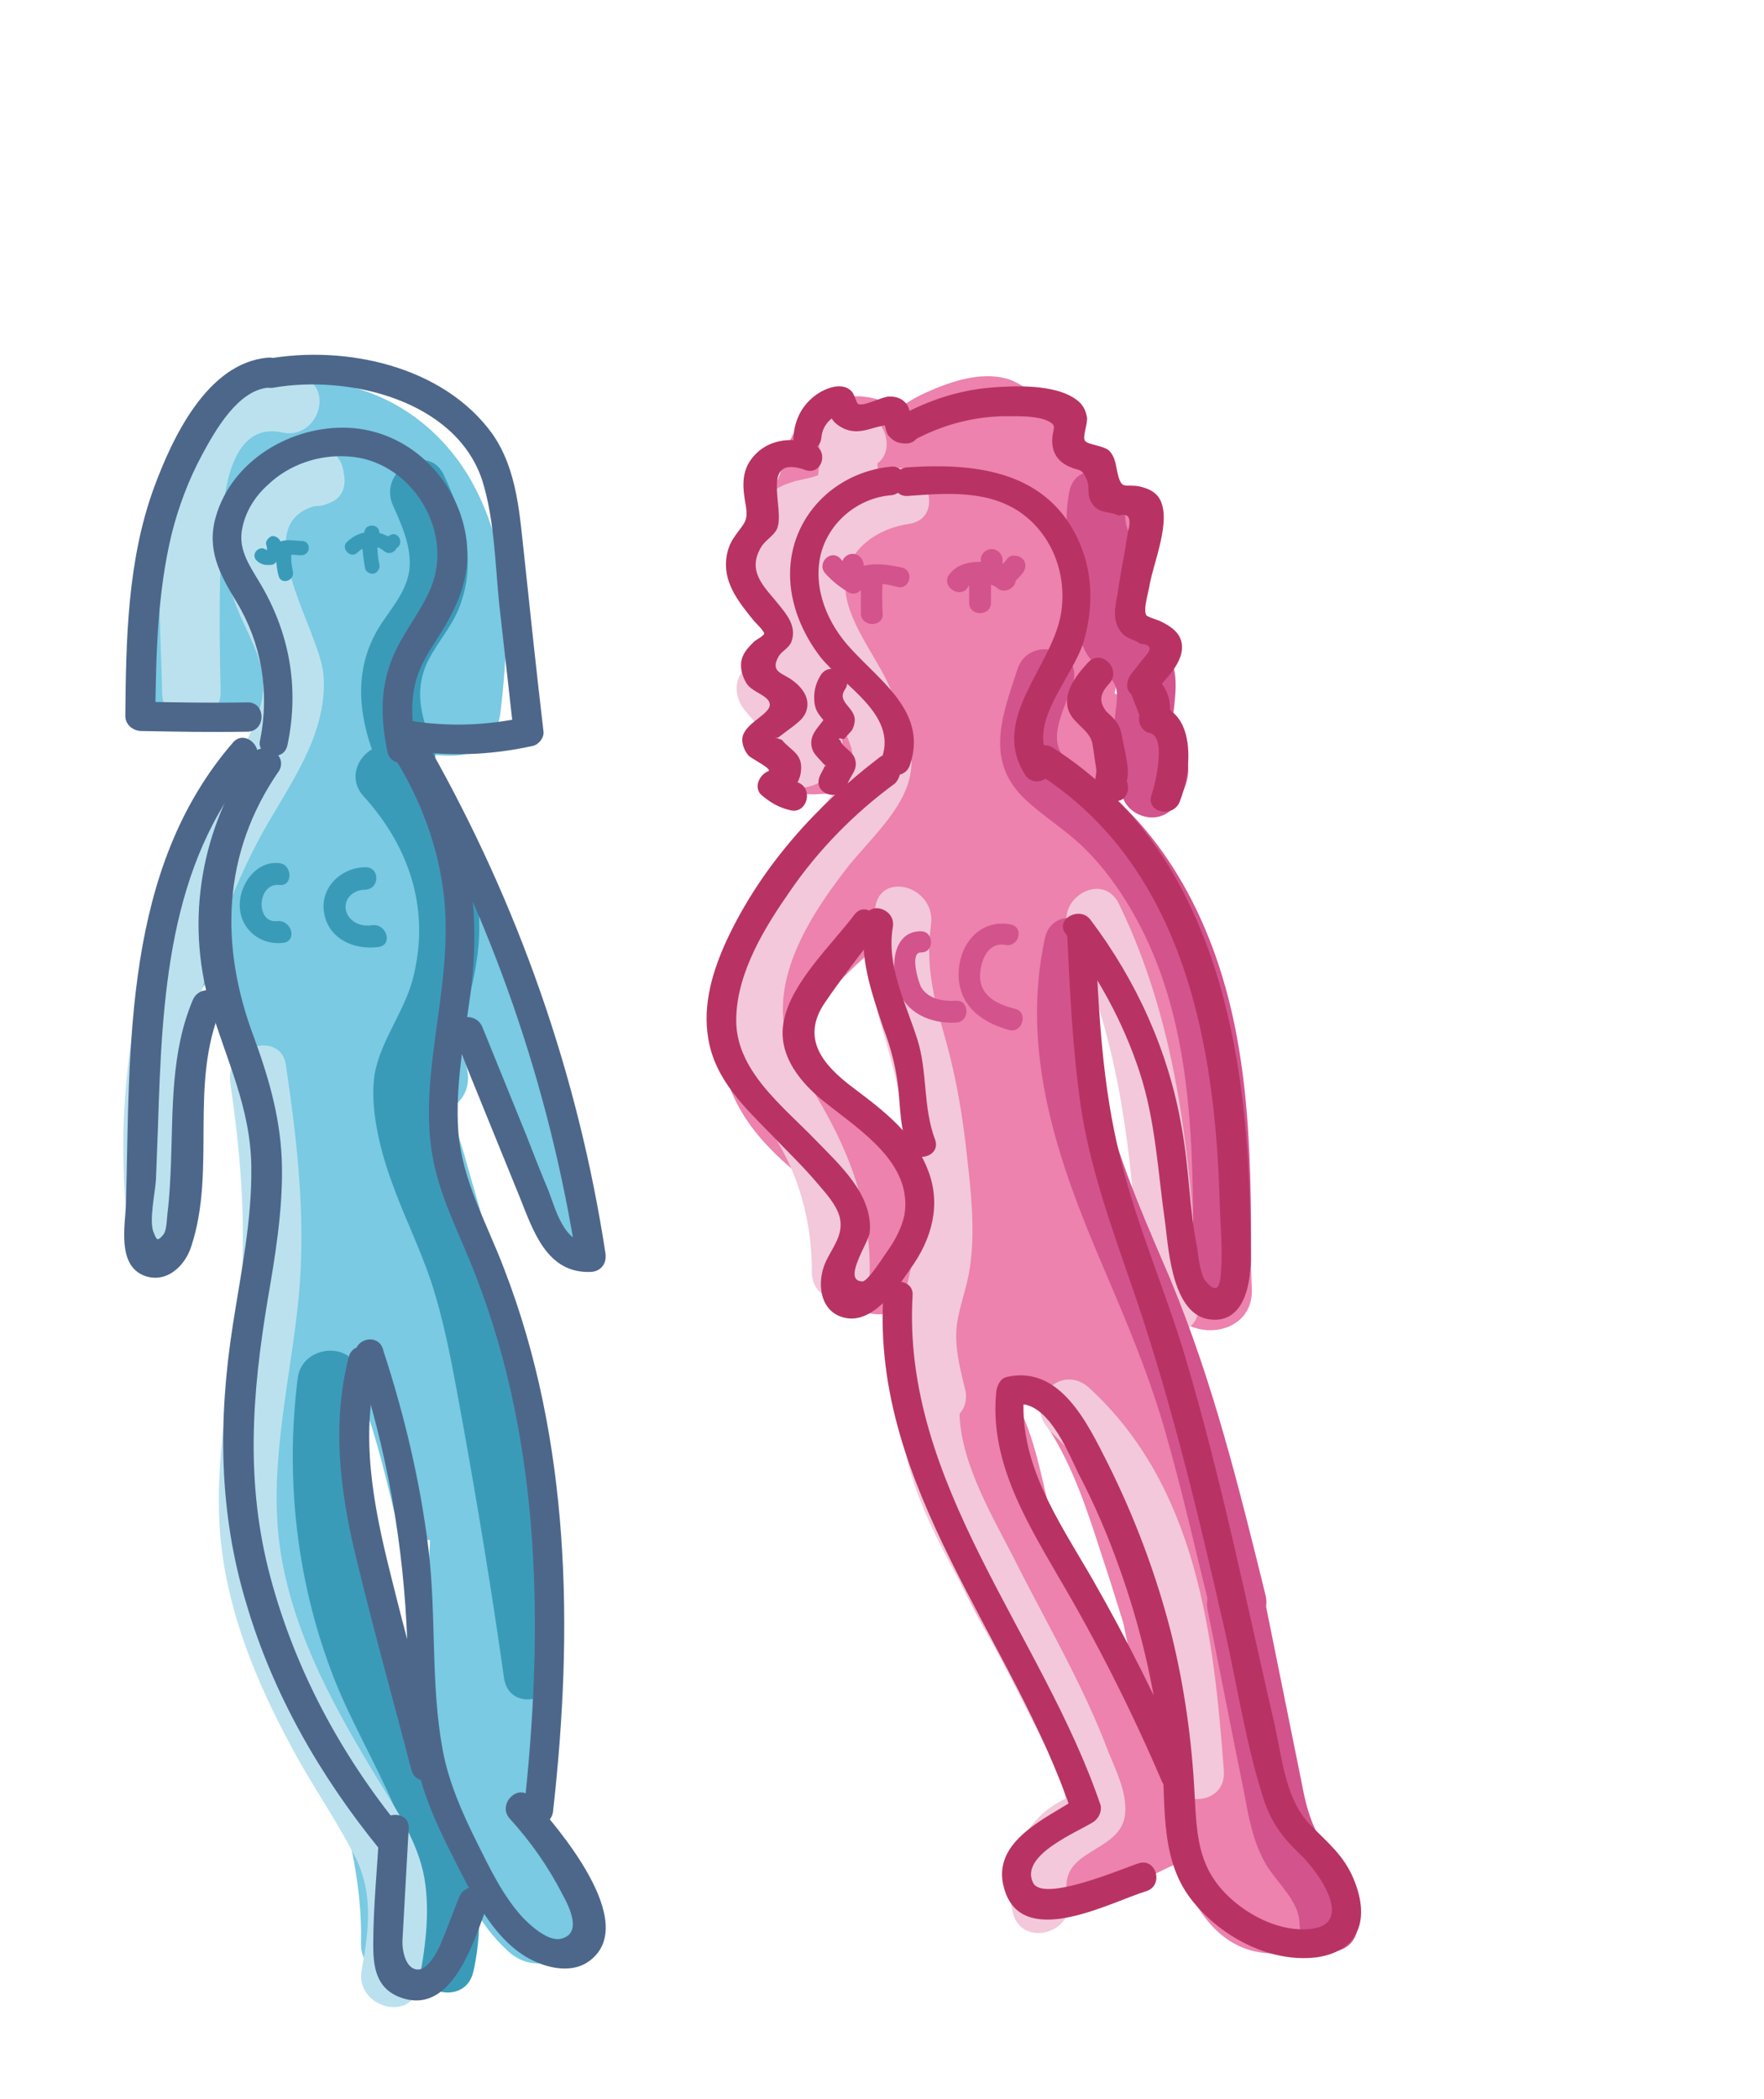 <?xml version="1.0" encoding="utf-8"?>
<!-- Generator: Adobe Illustrator 23.0.3, SVG Export Plug-In . SVG Version: 6.00 Build 0)  -->
<svg version="1.1" id="Calque_1" xmlns="http://www.w3.org/2000/svg" xmlns:xlink="http://www.w3.org/1999/xlink" x="0px" y="0px"
	 viewBox="0 0 259 308.1" style="enable-background:new 0 0 259 308.1;" xml:space="preserve">
<style type="text/css">
	.st0{fill:#79CAE2;}
	.st1{fill:#3A9BB9;}
	.st2{fill:#BBE1EF;}
	.st3{fill:#4D678B;}
	.st4{fill:#EC82AD;}
	.st5{fill:#F2C8DA;}
	.st6{fill:#D3538D;}
	.st7{fill:#B83364;}
</style>
<g>
	<g>
		<g>
			<path class="st0" d="M52.6,79.9c-0.2-1,0.1-2.3-0.8-1.3c0.4-0.4,3-1.2,3.5-1.2c1.5,0.1,1.1,0.4,1.6,2.2c0.4,1.9,1.1,4.7,0.3,6.6
				c-0.3,0.7-1.6,2.5-2.3,2.7c-1.5,0.6,0,0.5-1.3-0.4c-1.8-1.2-3.3-4.4-4.3-6.3c-0.5-1.1-0.9-2.1-1.2-3.2c-0.3-0.8-0.4-1.6-0.5-2.5
				c0,0.3-0.1,0.5-0.1,0.8c1.7-0.5,4.2-0.4,5.3,1.2c0.5,0.7,0.4,1.4,0.6,2.2c0,0.1,0,0.2,0,0.3c-1.2,1.3-0.4,2.2,2.6,2.6
				c0.5-8.3-12.5-8.3-13,0c-0.4,6.9,6.3,11.9,12.9,10.5c6.7-1.4,10.8-8.1,10.4-14.7c-0.6-13.7-20.9-21.7-29.5-9.9
				c-4.3,5.9-1.4,14,1.6,19.8c2.9,5.7,8,12.2,14.8,12.8c7,0.6,13.5-5.1,16-11.3c2.3-5.7,1.4-13.6-1.2-19c-3.5-7.3-11.4-8.8-18.6-6.2
				c-8.5,3.1-11,9.1-9.3,17.7C41.6,91.5,54.2,88,52.6,79.9L52.6,79.9z"/>
		</g>
	</g>
	<g>
		<g>
			<path class="st0" d="M42.9,83.3c-0.4,8.5-0.6,16.9-1,25.4c-0.3,8.3,12.6,8.3,13,0c0.1-1.1,0.2-2.3,0.4-3.4c0.1-0.5,0.3-1,0.4-1.4
				c0.4-1.1,0.2-1-0.8,0.4c-1.7,0.2-3.3,0.4-5,0.6c-3.2-0.8-2.2-2.7-2.4,0.7c1.6-2.1,3.2-4.2,4.7-6.2c0.7,0.4,0.9,0.4,0.4,0
				c-0.4-0.4-0.7-0.7-1-1.1c-0.5-0.5-1.1-1.1-1.6-1.6c-2-1.8-4.4-2.9-7.1-3.3c-5.4-1-11.1,0.3-16.4,0.7c2.2,2.2,4.3,4.3,6.5,6.5
				c0.5-7,0.4-14.3,1.9-21.2c1.3-6.1,4.5-11.1,11.4-10.4c16.6,1.4,15.4,24,14,35.4c2.2-2.2,4.3-4.3,6.5-6.5
				c-3.9,0.3-7.7-1.5-9.1-5.4c-0.7-2-0.3-4.3-0.8-6.4c-0.6-2.7-2.1-5.2-4.5-6.8c-3.9-2.6-10.9-2.8-15.3-1.4c-6,1.8-8.7,7-9.6,12.8
				c4.3,0.6,8.5,1.1,12.8,1.8c-0.3-3.3-0.4-6.8,0.2-10.1c0.2-1.2,1.2-7.9,2.2-8.4c-1.1,0.3-2.2,0.6-3.2,0.9c0.4,0,0.7,0,1,0
				c-1.1-0.3-2.2-0.6-3.2-0.9c3.9,1.7,6.1,10,7.5,13.7c2.1,5.7,4.2,11.3,7.5,16.4c2.4,3.6,9.1,4.8,11.2,0c0.6-1.3,0.8-1.7,2-2.5
				c3.3-2.5,2-8.3-1.3-10.2C56.7,87,48,85,39.3,85.7c-8.2,0.7-8.3,13.7,0,13c6.7-0.5,12.8,0.6,18.7,3.9c-0.4-3.4-0.9-6.8-1.3-10.2
				c-1.8,1.4-3.2,3.2-4,5.2c3.8,0,7.5,0,11.2,0c-6.7-10.1-7.5-25.6-17.5-33.4c-6.8-5.4-13.1-0.4-15.7,6.4c-2.7,6.9-3.6,14.6-3,21.9
				c0.3,3.2,2.3,6,5.6,6.4c2.9,0.4,6.7-1.5,7.1-4.7c0.2-1.1,0.2-3.3,1.1-3.9c0.4-0.3,1.8-0.1,2.3,0c0.7,0,1.3,0.1,2,0.2
				c-0.4-0.4-0.9-1-1.3-1.4C44,89.3,45,94.7,45,94.8c0.4,1.8,1.2,3.8,2.2,5.4c4,6.8,11.8,11.1,19.8,10.7c3.9-0.3,6.1-2.8,6.5-6.5
				c1.3-11,1.6-22.2-3.5-32.3C65.5,63,56.8,56.6,46.4,56c-10-0.5-18.4,5.4-22.2,14.4c-3.8,9.3-3.4,20.4-4.1,30.3
				c-0.3,3.3,3.2,6.8,6.5,6.5c3.4-0.3,6.8-0.6,10.3-0.9c2.3-0.2,3.5-0.4,5.3,0.9c4.2,3.2,7.6,7.2,13.6,4.8c2.9-1.1,4.6-3.2,4.7-6.2
				c0.4-5.9-2.3-14.3-9.7-13.3c-7.3,1-8.7,10.6-9,16.5c4.3,0,8.7,0,13,0c0.4-8.5,0.6-16.9,1-25.4C56.2,74.9,43.1,74.9,42.9,83.3
				L42.9,83.3z"/>
		</g>
	</g>
	<g>
		<g>
			<path class="st0" d="M37.5,111.1c-0.5,12.2-0.7,24.6,3.4,36.2c3.9-1.7,7.9-3.3,11.8-5c-4.7-6.7-6.7-13.9-6.1-21.9
				c-4.3,0-8.7,0-13,0c-0.2,9.9,0.4,20.9,3.5,30.4c3.2,9.7,16.5,6.6,23.3,2.8c9-5,8.3-15.4,6.5-24c-1.9-9.1-6.3-17.2-12.1-24.4
				c-3.6-4.5-11.2-0.7-11.1,4.6c0.4,14.7,0.9,29.6,1.3,44.3c4.3,0,8.7,0,13,0c-0.4-3.4-1-6.8-1.7-10.2c-1.8-8.2-14.3-4.7-12.5,3.4
				c0.4,2.2,1,4.5,1.2,6.7c0.4,3.5,2.6,6.5,6.5,6.5c3.4,0,6.6-3,6.5-6.5c-0.4-14.7-0.9-29.6-1.3-44.3c-3.7,1.5-7.4,3.1-11.1,4.6
				c3.5,4.3,6.1,9.3,7.7,14.6c1,3.2,3.7,11.2,0.6,13.5c-1.8,1.3-4.6,0.9-6.5,1.8c-2-0.2-1.9,0.3,0.4,1.4c1.8,1.9,2.2,1.8,1.3-0.3
				c-0.1-1.5-0.8-3.4-1.1-4.9c-1.2-6.6-1.6-13.2-1.4-19.8c0.2-8.4-12.5-8.2-13,0c-0.6,10.1,2.2,20.2,7.9,28.4
				c3.9,5.6,14.6,2.4,11.8-5c-3.8-10.6-3.4-21.7-3-32.8C50.8,102.8,37.8,102.8,37.5,111.1L37.5,111.1z"/>
		</g>
	</g>
	<g>
		<g>
			<path class="st0" d="M51.8,175c-0.5-4-1.1-8-1.6-12c-0.3-1.8-0.4-3.4-0.7-5.2c-0.5-4.1,0.4-2.1-1.8-0.9c-3-0.8-6-1.6-8.9-2.4
				c7.2,10.4,14.1,20.9,20.9,31.6c3.9,6.1,14,2.3,11.8-5c-1-3.5-2-6.9-3-10.4c-0.4-1.6-1-3.2-1.4-4.8c-0.3-0.8-0.4-1.6-0.7-2.4
				c-0.1-1.8-0.4-1.9-1-0.4c7.5-3.5,1-14.7-6.6-11.2c-5.7,2.6-6.5,8.9-5.2,14.4c1.5,6.1,3.5,12.3,5.3,18.3c3.9-1.7,7.9-3.3,11.8-5
				C64.3,168.9,57.2,158.3,50,148c-2-3-5.6-4.1-8.9-2.4c-4.2,2.3-5.3,6.8-4.7,11.2c0.7,6,1.6,12,2.3,18c0.4,3.5,2.6,6.5,6.5,6.5
				C48.5,181.6,52.2,178.5,51.8,175L51.8,175z"/>
		</g>
	</g>
	<g>
		<g>
			<path class="st0" d="M56,247.5c-2.9-12.5-6.1-25.4-7.5-38.2c-0.6-6-0.6-11.8,0.9-17.6c1.6-6.3,3.7-12.5,5.5-18.8
				c-4.3-0.6-8.5-1.1-12.8-1.8c1.1,9.9-3.8,20-5.4,29.7c-1.8,10.3-2.4,20.6-1.8,31.1c0.4,8.3,13.4,8.3,13,0c-0.5-10.4,0-20.7,2-30.8
				c1.9-9.8,6.4-19.7,5.4-29.9c-0.8-7-10.5-9.2-12.8-1.8c-3.9,13.3-8.3,25.9-6.8,39.9s4.7,27.9,7.9,41.7
				C45.3,259.1,57.9,255.6,56,247.5L56,247.5z"/>
		</g>
	</g>
	<g>
		<g>
			<path class="st0" d="M45.3,187.2c1.1,5.9,4.9,10.6,7.1,16.1c2.4,5.9,3.9,12.1,5.4,18.3c1.7,6.9,13.6,5.7,12.8-1.8
				c-1.8-16-6.2-31.2-11.1-46.4c-3.6,2.1-7.3,4.2-10.9,6.3c8.2,9.2,13.6,20.7,14.5,33.1c1,14-1.8,27.9-0.8,41.9
				c0.6,8.3,12.5,8.4,13,0c0.2-3.1,0.4-6.1,0.5-9.2c0.4-8.3-12.5-8.3-13,0c-0.2,3.1-0.4,6.1-0.5,9.2c4.3,0,8.7,0,13,0
				c-1.1-15.6,2.4-31.2,0.3-46.9c-1.8-14.1-8.2-26.8-17.7-37.3c-4.3-4.8-12.8,0.3-10.9,6.3c4.5,14,9,28.3,10.6,43
				c4.3-0.6,8.5-1.1,12.8-1.8c-1.5-6.1-3-12.4-5.4-18.3c-2.1-5.4-6.1-10.4-7.1-16.1C56.3,175.5,43.7,179,45.3,187.2L45.3,187.2z"/>
		</g>
	</g>
	<g>
		<g>
			<path class="st0" d="M65.7,215.7c-0.1,13.1-0.2,26.2-0.2,39.3c-0.1,11.2,0.2,23.4,9.2,31.5c6.2,5.5,15.4-3.6,9.2-9.2
				c-7.5-6.6-5.4-18.6-5.4-27.6c0.1-11.3,0.1-22.7,0.2-34C78.7,207.3,65.8,207.3,65.7,215.7L65.7,215.7z"/>
		</g>
	</g>
	<g>
		<g>
			<path class="st0" d="M43.1,236.3c-1.7,8.8-0.5,17.6,3.9,25.4c2.1,3.6,4.8,6.6,7.9,9.4c1.9,1.7,2.4,1.2,1.7,3.6
				c-0.7,2.5-1.7,4.9-2.8,7.2c4,1.1,8.1,2.2,12.1,3.2c0.4-16.6-5.9-33.4-9.9-49.3c-2.1-8.1-14.7-4.7-12.5,3.4
				c1.9,7.5,3.9,15,5.8,22.5c2,7.7,3.9,15.4,3.7,23.4c-0.2,6.1,9.3,9.2,12.1,3.2c2.1-4.5,4.7-9.6,4.9-14.6c0.3-5.1-2.2-8.8-5.9-12.1
				c-6.4-5.7-10.2-13.4-8.5-22.1C57.2,231.6,44.8,228.1,43.1,236.3L43.1,236.3z"/>
		</g>
	</g>
	<g>
		<g>
			<path class="st0" d="M25.9,181.4c-0.4-10.9-2-22.5-0.4-33.3c1.5-9.9,6.3-18.8,13.3-25.8c2-1.9-1.1-5-3.1-3.1
				c-7.2,7.2-12.4,16.3-14.2,26.3c-2.1,11.6-0.4,24,0.1,35.8C21.6,184.2,26,184.2,25.9,181.4L25.9,181.4z"/>
		</g>
	</g>
	<g>
		<g>
			<path class="st0" d="M26,165c-0.4-6-0.5-12.3,2.4-17.7c0.5-1.1,1.4-2.7,2.3-3.3c1.4-1.1,0.5-1.1,2,0.1c2.1,1.6,3.2,5.5,3.9,7.9
				c1.3-0.5,2.6-1.1,3.9-1.7c-3.4-6.6-5.4-13.5-5.8-20.9c-0.2-2.5-3.3-2.8-4.3-0.6c-2.1,5.3-4.2,10.5-6.3,15.8
				c-1.1,2.6,3.2,3.7,4.2,1.1c2.1-5.3,4.2-10.5,6.3-15.8c-1.4-0.2-2.8-0.4-4.3-0.6c0.4,8.2,2.5,15.8,6.3,23.1
				c1.1,2.2,4.6,0.7,3.9-1.7c-1.2-4.7-6.1-16.5-12.1-10.8c-6.8,6.5-7.5,16.2-6.8,25.1C21.9,167.7,26.3,167.8,26,165L26,165z"/>
		</g>
	</g>
	<g>
		<g>
			<path class="st0" d="M63.3,139.8c1.5,8.7,6,16.1,10.2,23.7c2.2,3.9,4.2,8,5.7,12.4c1.1,3.1,2,5.7,4.8,7.5
				c1.6,0.9,3.9-0.6,3.2-2.5c-6.5-18.4-13-36.9-19.4-55.3c-0.9-2.6-5.1-1.5-4.2,1.1c6.5,18.4,13,36.9,19.4,55.3
				c1.1-0.8,2.1-1.7,3.2-2.5c-2.8-1.7-3.3-6.6-4.6-9.4c-1.5-3.5-3.2-6.8-5.1-10.2c-3.8-6.8-7.7-13.6-9-21.4
				C67,136,62.9,137.1,63.3,139.8L63.3,139.8z"/>
		</g>
	</g>
	<g>
		<g>
			<path class="st0" d="M73.9,153.4c-2.4-5.9-4.7-11.8-7.2-17.6c-1.1-2.5-5.3-1.4-4.2,1.1c2.5,5.9,4.8,11.8,7.2,17.6
				C70.8,157.2,75,156,73.9,153.4L73.9,153.4z"/>
		</g>
	</g>
	<g>
		<g>
			<path class="st1" d="M53.4,116.9c6.9,7.6,9.9,17,7.1,27.2c-1.4,4.9-5.1,9.4-5.6,14.4c-0.5,4.9,1.1,11,2.8,15.5
				c2,5.5,4.7,10.7,6.3,16.4c1.7,5.8,2.7,11.8,3.8,17.7c2.3,12.7,4.4,25.4,6.2,38.2c0.8,5.5,9.1,3.2,8.3-2.3
				C80.5,231,78.4,218,76,205c-1.1-6.5-2.4-13-4.4-19.3c-1.8-5.8-5-11.1-6.6-17c-0.6-2.4-1.5-5.2-1.6-7.6c-0.2-3.1,1.8-5.5,3.1-8.2
				c2.1-4.7,3.4-9.6,3.8-14.7c0.7-10.4-3.9-19.7-10.7-27.3C55.7,106.6,49.6,112.8,53.4,116.9L53.4,116.9z"/>
		</g>
	</g>
	<g>
		<g>
			<path class="st1" d="M43.7,202.4c-1.8,14.4-0.2,29.2,4.9,42.8c4.9,13.3,16.1,27,12.6,41.9c-1.2,5.4,7.1,7.7,8.3,2.3
				c3.5-15.3-4.7-28.3-10.6-41.7c-6.4-14.2-8.3-29.9-6.5-45.4C53,196.9,44.3,196.9,43.7,202.4L43.7,202.4z"/>
		</g>
	</g>
	<g>
		<g>
			<path class="st1" d="M57.7,74.2c1.3,2.9,2.8,6.2,2.4,9.5c-0.5,3.5-3,5.9-4.7,8.8c-3.9,6.8-2.5,14.1,0.6,21
				c2.3,5.1,9.7,0.7,7.5-4.4c-1.8-4-2.7-8.1-0.6-12.2c1.6-3.1,3.9-5.4,4.9-8.8c2.1-6.3,0.1-12.5-2.6-18.3
				C62.9,64.7,55.4,69.1,57.7,74.2L57.7,74.2z"/>
		</g>
	</g>
	<g>
		<g>
			<path class="st2" d="M46.3,74.3c5.6,0,5.6-8.7,0-8.7C40.7,65.6,40.7,74.3,46.3,74.3L46.3,74.3z"/>
		</g>
	</g>
	<g>
		<g>
			<path class="st2" d="M45.1,65.7c-10.6,1.6-13.9,13.4-10.7,22.5c1.8,5.1,5.4,9.5,3.9,15.2c-1.3,5.3-5,9.9-7.5,14.6
				c-10.4,19.3-14.6,41.7-11.9,63.5c0.7,5.4,9.3,5.5,8.7,0c-2.4-19.8,0.9-40,10.1-57.7c4-7.7,10.5-15.4,9.8-24.7
				C47,92.3,35.2,75.8,47.6,74C52.9,73.2,50.6,64.9,45.1,65.7L45.1,65.7z"/>
		</g>
	</g>
	<g>
		<g>
			<path class="st2" d="M33.8,158.9c1.7,11.7,2.6,23.1,1.1,34.8c-1.4,11.6-3.9,23.1-2.2,34.8c1.5,10.4,5.8,20.2,10.9,29.4
				c2.6,4.7,5.7,9.2,8.2,14c3.1,5.6,2.4,11.2,1.3,17.3c-1,5.4,7.4,7.8,8.3,2.3c1-5.3,1.8-10.6,0.9-15.9c-1-5.4-4.2-10.1-7-14.7
				c-6-9.9-11.8-20.3-13.9-31.9c-2.2-12,0.8-24.2,2.2-36.2c1.5-12.3,0.2-24.2-1.6-36.3C41.4,151.1,33,153.5,33.8,158.9L33.8,158.9z"
				/>
		</g>
	</g>
	<g>
		<g>
			<path class="st2" d="M32.4,101.5c-0.2-7.6-0.2-15.4,0.1-23c0.2-5.1,1-16.8,9-15c5.4,1.1,7.8-7.2,2.3-8.3c-9.5-2-17,5-19,14
				c-2.3,10.4-1.2,21.9-1,32.5C23.8,107.1,32.5,107.1,32.4,101.5L32.4,101.5z"/>
		</g>
	</g>
	<g>
		<g>
			<path class="st1" d="M41,126.7c-3.4-0.4-5.9,3.2-5.8,6.3c0.1,3.5,3.1,5.8,6.4,5.4c2.1-0.3,1.2-3.4-0.9-3.2
				c-3.2,0.4-3-5.6,0.3-5.3C43,130.2,43,126.9,41,126.7L41,126.7z"/>
		</g>
	</g>
	<g>
		<g>
			<path class="st1" d="M53.7,127.3c-3.6,0-6.8,3-6.1,6.8s4.5,5.4,8,4.9c2.1-0.3,1.2-3.4-0.9-3.2c-1.6,0.3-3.4-0.4-3.9-2.1
				c-0.4-1.8,1.1-3.1,2.8-3.1C55.8,130.5,55.8,127.3,53.7,127.3L53.7,127.3z"/>
		</g>
	</g>
	<g>
		<g>
			<path class="st1" d="M52.5,81.1c1.1-1.1,2.8-1.2,3.9-0.2c1.1,0.9,2.6-0.6,1.5-1.5c-2.1-1.8-5-1.8-7,0.2
				C50,80.5,51.5,82.1,52.5,81.1L52.5,81.1z"/>
		</g>
	</g>
	<g>
		<g>
			<path class="st1" d="M44.3,79.4c-1.1,0-2.1-0.3-3.2,0.1c-1,0.4-1.8,1-2.3,1.8c-0.7,1.2,1.1,2.3,1.8,1.1c0.9-1.4,2.2-0.9,3.6-0.9
				C45.7,81.5,45.7,79.4,44.3,79.4L44.3,79.4z"/>
		</g>
	</g>
	<g>
		<g>
			<path class="st1" d="M39.4,80.8c-0.1,0-0.1,0.1-0.2,0c0.1,0-0.1-0.1,0,0c-1.1-1-2.5,0.6-1.5,1.5c0.6,0.6,1.5,0.8,2.4,0.5
				c0.5-0.2,0.9-0.8,0.8-1.3C40.6,81,40,80.6,39.4,80.8L39.4,80.8z"/>
		</g>
	</g>
	<g>
		<g>
			<path class="st1" d="M41.4,80.8c0-0.4,0-0.9-0.2-1.3c-0.2-0.5-0.8-0.9-1.3-0.8c-0.5,0.2-1,0.8-0.8,1.3c0.1,0.3,0.1,0.4,0.1,0.8
				c-0.1,0.6,0.5,1.1,1.1,1.1C41,81.9,41.4,81.5,41.4,80.8L41.4,80.8z"/>
		</g>
	</g>
	<g>
		<g>
			<path class="st1" d="M55.7,78.6c0-0.2,0-0.3,0-0.4c0-1.4-2.2-1.4-2.2,0c0,0.2,0,0.3,0,0.4C53.6,80.1,55.7,80.1,55.7,78.6
				L55.7,78.6z"/>
		</g>
	</g>
	<g>
		<g>
			<path class="st1" d="M57,80.8c0.4,0,0.9-0.1,1.3-0.4c1.1-0.7,0.1-2.6-1.1-1.8c-0.2,0.1,0,0.1-0.2,0.1c-0.6,0-1.1,0.5-1.1,1.1
				C55.8,80.3,56.4,80.8,57,80.8L57,80.8z"/>
		</g>
	</g>
	<g>
		<g>
			<path class="st1" d="M53.2,79.8c0,1.2,0.2,2.4,0.4,3.6c0.1,0.6,0.8,0.9,1.3,0.8c0.6-0.2,0.9-0.8,0.8-1.3c-0.2-1-0.3-2-0.3-3
				C55.4,78.4,53.2,78.4,53.2,79.8L53.2,79.8z"/>
		</g>
	</g>
	<g>
		<g>
			<path class="st1" d="M40.6,81.1c-0.1,1.1,0,2.3,0.3,3.4c0.3,1.4,2.4,0.8,2.1-0.6c-0.2-1-0.3-1.8-0.2-2.8
				C42.9,79.8,40.7,79.8,40.6,81.1L40.6,81.1z"/>
		</g>
	</g>
	<g>
		<g>
			<path class="st3" d="M42.2,109.4c1.8-8.5,0.3-16.7-4.2-24.1c-1.5-2.5-3.1-4.8-2.4-7.9c0.5-2.4,1.9-4.6,3.7-6.2
				c3.1-3,7.5-4.5,11.8-4.2c9.1,0.5,15.6,10.7,12.2,19.2c-1.7,4.1-4.9,7.5-6.2,11.8c-1.3,4-1.1,8.2-0.2,12.4
				c0.6,2.7,4.7,1.6,4.2-1.1c-0.7-3.3-0.9-6.8,0.2-10.1c1.1-3.2,3.2-5.6,4.7-8.5c2.1-3.8,3.1-7.8,2.4-12.1
				c-1.4-8.5-8.5-15.4-17.2-15.8c-8.3-0.4-17.1,4.7-19.5,13c-1.4,4.8,0.5,8.4,3,12.5c3.7,6.1,4.9,13.2,3.5,20.3
				C37.5,110.9,41.6,112.1,42.2,109.4L42.2,109.4z"/>
		</g>
	</g>
	<g>
		<g>
			<path class="st3" d="M37,110.8c-7.4,10.6-9.8,24.1-6.2,36.6c2.4,8.2,6,15.1,6.1,23.9c0.1,7.8-1.5,15.4-2.7,23.1
				c-2.2,14-2.1,27.6,2,41.1c3.9,13.2,10.8,25.2,19.5,35.9c1.8,2.2,4.8-0.9,3.1-3.1c-8.8-10.8-15.5-23.3-19.1-36.8
				c-3.7-13.8-2.7-26.9-0.4-40.7c1.1-6.4,2.2-13,2.1-19.5c-0.1-6.7-1.8-12.7-4.1-19c-5.1-13.5-4.7-27.1,3.7-39.2
				C42.3,110.7,38.6,108.5,37,110.8L37,110.8z"/>
		</g>
	</g>
	<g>
		<g>
			<path class="st3" d="M57.9,111.2c3.9,6.2,6.5,13.2,7.3,20.5c0.7,6.7-0.3,13.3-1.2,19.8c-0.8,5.9-1.5,11.8-0.6,17.6
				c1,6.5,4.2,12.2,6.5,18.3c9.7,25,9.9,52.3,7,78.5c-0.4,2.8,4,2.7,4.3,0c3-26.6,2.6-54.4-7.2-79.7c-2.5-6.6-6.1-12.8-6.7-20
				c-0.5-6.9,0.9-13.8,1.8-20.5c1.7-13.1-0.5-25.5-7.5-36.8C60.2,106.6,56.5,108.8,57.9,111.2L57.9,111.2z"/>
		</g>
	</g>
	<g>
		<g>
			<path class="st3" d="M55.7,268.5c-0.3,5.7-0.9,11.4-0.9,17c0,3.1,0.4,6.1,3.5,7.5c8.1,3.5,11.3-8.3,13.3-13.4
				c1.1-2.6-3.2-3.7-4.2-1.1c-0.9,2.2-1.7,4.5-2.6,6.6c-0.4,1.1-1.9,4-3.4,4c-2,0-2.4-3.2-2.3-4.4c0.3-5.4,0.6-10.8,0.9-16.2
				C60.3,265.7,55.9,265.7,55.7,268.5L55.7,268.5z"/>
		</g>
	</g>
	<g>
		<g>
			<path class="st3" d="M52.3,199.2c4.5,13.5,7,27.6,7.5,41.9c0.2,6.1,0.1,12.2,1.5,18.3c1.3,5.8,4.2,11.2,6.9,16.5
				c2.1,4,4.6,8.4,8.5,11c2.7,1.8,7,3.1,9.9,0.9c7.4-5.6-4.8-19.7-8.7-24c-1.8-2.1-4.9,1-3.1,3.1c3.1,3.4,5.7,7.1,7.8,11.2
				c1.1,2,2.9,5.8-0.3,6.5c-1.9,0.4-4.6-2.1-5.7-3.3c-2.8-3.1-4.7-7.1-6.5-10.7c-2.2-4.4-4.2-8.9-5.1-13.7
				c-1.8-9.7-0.9-19.8-2.1-29.6c-1.2-9.8-3.5-19.5-6.6-29C55.7,195.4,51.5,196.6,52.3,199.2L52.3,199.2z"/>
		</g>
	</g>
	<g>
		<g>
			<path class="st3" d="M51.2,199.2c-2.5,9.8-1.3,19.7,1.1,29.5c2.5,10.4,5.4,20.7,8.1,31.1c0.7,2.7,4.9,1.6,4.2-1.1
				c-2.5-9.3-5-18.5-7.3-27.8c-2.5-10-4.5-20.3-1.8-30.5C56.1,197.6,51.9,196.5,51.2,199.2L51.2,199.2z"/>
		</g>
	</g>
	<g>
		<g>
			<path class="st3" d="M34.2,109c-16.1,18.6-15.1,44.5-15.7,67.6c-0.1,3.2-1.4,9.2,2.8,10.7c3.2,1.1,5.9-1.5,6.8-4.4
				c3.7-11.3-0.4-23.7,4.4-35c1.1-2.5-3.1-3.7-4.2-1.1c-3.2,7.6-2.9,15.8-3.2,24c-0.1,2.4-0.2,4.8-0.5,7.2c-0.1,0.7-0.1,2.6-0.6,3.2
				c-0.9,1.1-1,0.8-1.4-0.2c-0.8-1.6,0.2-6,0.3-7.9c0.1-2.6,0.2-5.3,0.3-7.9c0.6-18.5,1.4-38.4,14.1-53.2
				C39.1,110,36,106.9,34.2,109L34.2,109z"/>
		</g>
	</g>
	<g>
		<g>
			<path class="st3" d="M59.3,112c12.8,22.7,21.4,47.4,25.4,73.2c0.7-0.9,1.4-1.8,2.1-2.7c-4,0.2-5.2-5-6.3-7.8
				c-1.1-2.6-2.2-5.4-3.2-8c-2.2-5.4-4.3-10.6-6.5-16c-1.1-2.5-5.3-1.4-4.2,1.1c3.2,8,6.5,16,9.7,23.9c2,5,4,11.3,10.5,11
				c1.5-0.1,2.3-1.3,2.1-2.7c-4-26.2-12.8-51.2-25.8-74.2C61.7,107.3,58,109.5,59.3,112L59.3,112z"/>
		</g>
	</g>
	<g>
		<g>
			<path class="st3" d="M39.3,52.5c-8.9,0.8-14,11.8-16.7,19.1c-3.9,10.7-4.1,22.3-4.2,33.5c0,1.2,1,2.1,2.2,2.2
				c5.3,0.1,10.4,0.2,15.7,0.1c2.8,0,2.8-4.4,0-4.3c-5.3,0.1-10.4,0-15.7-0.1c0.7,0.7,1.4,1.4,2.2,2.2c0.1-9,0.3-18.1,2.4-26.8
				c1-4,2.5-8,4.5-11.7c1.9-3.5,5.2-9.4,9.7-9.8C42.1,56.6,42.1,52.2,39.3,52.5L39.3,52.5z"/>
		</g>
	</g>
	<g>
		<g>
			<path class="st3" d="M40.2,56.9c10.9-1.9,26.7,1.8,30.6,13.6c1.8,5.7,1.9,12.3,2.5,18.2c0.7,6.2,1.4,12.5,2.1,18.7
				c0.5-0.7,1.1-1.4,1.6-2.1c-5.6,1.2-11.1,1.4-16.8,0.5c-2.7-0.4-3.9,3.8-1.1,4.2c6.4,1.1,12.7,0.9,19.1-0.5
				c0.9-0.2,1.7-1.2,1.6-2.1c-1-8.5-1.9-17-2.8-25.5c-0.7-6.2-1-12.9-4.7-18.2c-7.2-10-21.6-13.1-33.2-11
				C36.4,53.2,37.5,57.4,40.2,56.9L40.2,56.9z"/>
		</g>
	</g>
</g>
<g>
	<g>
		<g>
			<path class="st4" d="M131,103.4c-3.7,0.2-7.4,0.4-11.2,0.4c1.9,3.2,3.6,6.4,5.5,9.5c1.9-4.2,4.9-9.1,4.6-13.8
				c-0.4-4.2-3.7-7.2-7.3-8.9c-6.2-3.1-13.1,4.7-7.7,10l0.1,0.1c2.5,2.5,6.4,2.4,8.9,0c4.8-4.6,0.8-13.8-1.5-18.7
				c-0.6-1.4-1.1,0.2,0.4-1.7c0.7-1.1,1.8-1.9,2.4-3c0.7-1.2,1.2-2.6,1.6-4.1c0.2-0.9,0.4-1.9,0.6-2.7c0.2-0.8,0.3-0.8,0.2,0
				c-1.1,0-2.2,0-3.4,0c7.9,1.3,3.2,19,2,23.6c3.5-1,7.1-1.9,10.6-2.8c-3.7-3.1-5.5-6.6-5.1-11.5c-4,1.1-7.9,2.1-11.8,3.2
				c7.2,10.2,8.8,22.3,9.4,34.4c0.4,8.1,13.1,8.1,12.6,0c-0.8-14.2-2.7-28.9-11.2-40.8c-3.7-5.2-11.3-3.3-11.8,3.2
				c-0.6,7.8,2.7,15.5,8.8,20.4c3.4,2.8,9.4,2.2,10.6-2.8c1.9-8,3.6-16.5,1.9-24.7c-1.6-7.3-7.8-15.7-16.2-14.4
				c-3.7,0.6-6.4,3-8,6.3c-0.8,1.8-0.9,3.5-1.6,5.3c-0.5,1.3-1.3,2-2.2,3.2c-2.7,3.3-3.7,7.2-2.5,11.3c1.1,4.1,3.4,7.3,3.6,11.7
				c0.6-1.5,1.2-3,1.9-4.5c-0.1,0.1-0.2,0.2-0.4,0.3c3,0,6,0,8.9,0l-0.1-0.1c-2.6,3.4-5.1,6.6-7.7,10c0.5,0.3,1,0.4,1.5,0.8
				c0.7,0.4,0.6,0.4-0.1-0.3c0-1.1,0-2.2,0-3.4c-0.4,2.8-2,5.6-3.2,8.2c-1.8,4.1,0.2,9.7,5.5,9.5c3.7-0.2,7.4-0.4,11.2-0.4
				C139.1,115.7,139.2,103,131,103.4L131,103.4z"/>
		</g>
	</g>
	<g>
		<g>
			<path class="st4" d="M142.3,114.6c-0.1-2-0.1-4.2-0.1-6.2c0-1.2,0.9-5.2,0.3-6.2c0.4-1.7-0.7-1.1-3.4,1.5
				c0.4,0.7,0.8,1.4,1.2,2.1c1,1.7,2,3.2,3.7,4.3c1.8,1.2,3.7,1.7,5.8,1.2c0.8-0.3,1.5-0.6,2.3-1c1.8-1.2,1.7-1.3-0.3-0.3
				c3.2,2.1,7.1,3.8,10.4,5.6c1.1-4,2.1-7.9,3.2-11.8c-3,0-5.8-1.8-4.9-5.1c1-3.8,4.1-7,4.9-10.9c0.9-3.8,1.4-8.5,0.7-12.4
				c-0.9-4.9-4.5-7.9-7.9-11.3c-3-2.8-6.3-7.2-10.3-8.5c-4-1.1-8.3,0.4-11.9,2c-7.6,3.4-12.9,11-10.6,19.5
				c2.1,7.9,14.3,4.5,12.2-3.4c-0.7-2.5,2.2-4.1,4.1-4.9c0.9-0.4,1.7-0.6,2.6-0.9c-0.8-0.5-0.8-0.4,0,0.3c1.6,1,3,2.9,4.3,4.2
				c1.2,1.2,2.5,2.4,3.7,3.6c1.6,1.5,1.5,1.8,1.4,4c-0.2,3.2-0.7,5.9-2.3,8.7c-3.4,5.8-5.4,12.2-1.9,18.6c3.2,5.9,9.4,9.1,16,9.1
				c6.2,0,8.8-8.8,3.2-11.8c-4.2-2.2-8.4-5.1-12.9-6.6c-1.9-0.6-4-1-6.1-0.5c-0.9,0.2-1.7,0.4-2.5,0.8c-0.8,0.4-4.2,2.1-0.7,0.8
				c1.6,0.2,3.3,0.4,4.9,0.6c1,0.6,0.5,0.8,0-0.4c-0.4-0.7-0.8-1.5-1.2-2.1c-1.1-1.7-2.3-3.1-3.9-4.2c-3.5-2.5-8-2.9-11.7-0.4
				c-6.4,4.3-4.9,15.3-4.8,21.9C129.9,122.7,142.6,122.8,142.3,114.6L142.3,114.6z"/>
		</g>
	</g>
	<g>
		<g>
			<path class="st4" d="M155,95.5c-0.7-4.3-1.4-8.6-2.2-12.9c-0.6-3.7-2.2-8.3-1.9-12c-1.1,1.9-2.1,3.6-3.2,5.5
				c-2.6,1.1-1.9,0.5-0.3,2.3c0.9,0.9,1.6,1.9,2.2,3c1.5,2.6,1.1,2.9-0.9,5.2c-3.8,4.4-8.2,8.2-13.1,11.4
				c-6.8,4.4-0.4,15.4,6.4,10.9c4.9-3.2,9.6-6.9,13.6-11.1c3.8-4,8-8.7,7.8-14.6c-0.4-9.9-12-22.6-22.2-18.1c-2.1,1-2.9,3.4-3.2,5.5
				c-0.4,4.2,1.3,9.4,2,13.6c0.8,4.9,1.7,9.7,2.5,14.6C144.1,106.9,156.3,103.6,155,95.5L155,95.5z"/>
		</g>
	</g>
	<g>
		<g>
			<path class="st4" d="M136.2,90.4c1.4,4.4,5.2,6.4,8.9,8.7c1.7,1.1,3.4,2,5.1,3c0.4,0.3,1.4,0.6,1.9,1c-1-0.8,0.7,1,1.1,1.3
				c2.6,2.2,6.4,2.6,8.9,0c2.3-2.3,2.6-6.7,0-8.9c1.1,1-0.2-0.2-0.5-0.7c-0.5-0.7-1.1-1.1-1.8-1.7c-1.3-1-2.7-1.8-4.2-2.6
				s-2.7-1.6-4.1-2.4c-0.9-0.5-1.7-1.1-2.5-1.6c-0.4-0.2-0.7-0.4-1-0.6c-0.9-0.7-0.8-0.4,0.4,1.1C146.1,79.3,133.8,82.6,136.2,90.4
				L136.2,90.4z"/>
		</g>
	</g>
	<g>
		<g>
			<path class="st4" d="M146.1,120.3c0-1.1,0-2.2,0-3.3c0-0.4,0-2.7-0.2-2.1c-1,1.2-1.9,2.6-2.9,3.8c0.2-0.1,0.4-0.2,0.4-0.3
				c-1.6,0.2-3.3,0.4-4.9,0.6c0.2,0.1,0.4,0.2,0.6,0.2c-1-0.5-1.9-1.1-2.8-1.6c2.8,2.4,4.3,7,5.7,10.2c1.3,3.2,4.2,5.4,7.8,4.4
				c3.5-1,5.1-4.4,4.4-7.8c-0.6-2.9-1.1-5.9-1.8-8.8c-3.1,2.4-6.2,4.8-9.3,7.2c1.7,0.8,2.1,1.1,2.9,2.8c1.4,3.1,5.9,3.9,8.7,2.3
				c3.2-1.9,3.7-5.6,2.3-8.7c-1.5-3.2-4.2-5.9-7.5-7.3c-5.1-2.3-10.4,1.5-9.3,7.2c0.6,2.9,1.1,5.9,1.8,8.8c4.1-1.1,8.1-2.2,12.2-3.4
				c-2.2-5.4-4.5-11.9-9-15.9c-3.3-2.9-8.7-2.6-11,1.3c-1.7,2.8-1,7.1-1,10.2C133.5,128.4,146.1,128.4,146.1,120.3L146.1,120.3z"/>
		</g>
	</g>
	<g>
		<g>
			<path class="st4" d="M139.5,122.4c-5.5,6.2-8.5,13.2-9.3,21.4c4.2-0.5,8.3-1.1,12.5-1.7c-1.3-4.2-2.1-8.5-2.3-12.9
				c-0.1-2.3,0-4.7,0.3-7c0.1-1,0.3-1.9,0.5-2.9c0.3-1.1,1.9-4.8-0.4-1.9c-1.7,2-0.8,1.1,0.9,1.1c0.6,0,1.6-0.2,2.1,0.2
				c1.2,0.6,1.2,2.2,1.6,3.5c1,4.2,2.5,8.2,4.5,12.1c1.2,2.3,4.7,3.9,7.2,2.9c0.9-0.4,3.6,5,4,6c1.2,3.2,1.6,6.6,2,10.1
				c0.4,3.4,2.6,6.3,6.4,6.4c3.1,0,6.7-2.9,6.4-6.4c-0.8-6.8-1.7-13.9-5.5-19.8c-3.4-5.3-9.9-11-16.6-8.5c2.4,1,4.8,1.9,7.2,2.9
				c-2.9-5.5-2.8-12.7-7.1-17.4c-4.3-4.8-12.1-5.7-18-4c-7,1.9-7.4,11.4-7.9,17.3c-0.5,7.3,0.4,14.7,2.6,21.7
				c2.2,7.1,11.8,5.3,12.5-1.7c0.4-4.7,2.5-8.9,5.6-12.4C153.8,125.2,144.9,116.3,139.5,122.4L139.5,122.4z"/>
		</g>
	</g>
	<g>
		<g>
			<path class="st4" d="M183.8,189.2c-0.4-13.8-2.8-27.6-6.5-40.9c-1.8-6.4-4-12.7-6.6-18.8c-2.2-5.1-4.4-12.8-10.7-14
				c-7.9-1.6-11.4,10.6-3.4,12.2c-1.1-0.8-1.2-0.7-0.6,0.2c0.3,0.4,0.4,1,0.7,1.4c0.6,1.2,1.1,2.4,1.7,3.6c1.1,2.4,2,4.9,2.9,7.3
				c1.9,5.2,3.5,10.6,4.9,16c2.7,10.8,4.5,21.8,4.9,32.9C171.4,197.3,184.1,197.3,183.8,189.2L183.8,189.2z"/>
		</g>
	</g>
	<g>
		<g>
			<path class="st4" d="M135,188.5c2-6.9,2.8-14.5-2.6-20c-4.2-4.2-12.4-7.5-13.7-13.8c-1.4-6.7,6.9-12.7,10.9-16.7
				c4.2-4.2,7.9-10.8,13.7-12.9c7.6-2.7,4.3-15-3.4-12.2c-7.2,2.6-11.6,7.9-16.6,13.4c-5.8,6.4-13,11.7-16.1,20.1
				c-3,8.1-0.3,15.7,5.5,21.8c2.7,2.9,5.8,5.2,8.9,7.7c3.4,2.6,2.4,5.3,1.2,9.2C120.4,192.9,132.7,196.3,135,188.5L135,188.5z"/>
		</g>
	</g>
	<g>
		<g>
			<path class="st4" d="M121.8,141.7c-0.4-2.8,5.8-8.1,7.8-10.2c2.6-2.9,5.6-7.3,9.3-8.9c3.2-1.3,3.8-6,2.3-8.7
				c-1.9-3.3-5.6-3.6-8.7-2.3c-5.7,2.4-10.1,8.7-14,13.2c-4.1,4.6-10.2,10.1-9.4,16.9c0.4,3.4,2.6,6.3,6.4,6.4
				C118.6,148.1,122.2,145.1,121.8,141.7L121.8,141.7z"/>
		</g>
	</g>
	<g>
		<g>
			<path class="st4" d="M131.4,149.3c-0.3,6.4,0.7,12.6,3.1,18.5c2.6,6.8,11.7,5.6,12.5-1.7c1.1-10.4,3.3-20.7,6.1-30.8
				c-4.1,0-8.1,0-12.2,0c2.1,8,3.4,16.2,3.7,24.5c0.3,8.4,0.1,16.8,2.3,25c1.8,6.7,13.2,5.7,12.5-1.7c-2-21.5-2.4-43.1-1.1-64.6
				c0.4-8.1-12.2-8.1-12.6,0c-1.2,21.5-0.9,43.2,1.1,64.6c4.2-0.5,8.3-1.1,12.5-1.7c-2.2-8.1-1.5-16.5-2-24.8s-1.9-16.6-4-24.6
				c-1.6-6.1-10.5-6-12.2,0c-3.2,11.2-5.3,22.6-6.6,34.2c4.2-0.5,8.3-1.1,12.5-1.7c-1.9-5-2.8-9.8-2.6-15.2
				C144.5,141.2,131.7,141.2,131.4,149.3L131.4,149.3z"/>
		</g>
	</g>
	<g>
		<g>
			<path class="st4" d="M149.8,205c-0.6,1.3-0.5,1.8,0.4,1.2c0.7-0.3,1.3-0.4,2-0.6c1.6-0.4,3.2-0.8,4.9-1.2c3.9-1,5.9-5.8,3.8-9.3
				c-4.8-7.7-9.5-15.4-12.1-24.1c-2.1-7-12-5.4-12.5,1.7c-0.7,11.6-1.3,23.2-2,34.8c4-1.1,7.9-2.1,11.8-3.2
				c-1.3-2.4-0.6-24.5,1-24.5c8.1-0.2,8.2-12.9,0-12.6c-9.7,0.3-13.2,8.5-13.7,17c-0.4,8.5-2.5,18.9,1.8,26.7
				c3.2,5.8,11.5,2.7,11.8-3.2c0.7-11.6,1.3-23.2,2-34.8c-4.2,0.5-8.3,1.1-12.5,1.7c2.9,9.8,8,18.5,13.4,27.1
				c1.2-3.1,2.6-6.2,3.8-9.3c-7.8,2-19.4,5.5-16.1,16.2C140,216.2,152.2,212.8,149.8,205L149.8,205z"/>
		</g>
	</g>
	<g>
		<g>
			<path class="st4" d="M147.5,156.7c0.4,12.4,3.1,23.9,6.8,35.7c3.8,12.2,6.2,24.9,8.9,37.4c1.8,7.9,14,4.6,12.2-3.4
				c-2.6-12-4.9-24.2-8.4-35.9c-3.4-11.2-6.4-22-6.8-33.8C159.9,148.5,147.3,148.5,147.5,156.7L147.5,156.7z"/>
		</g>
	</g>
	<g>
		<g>
			<path class="st4" d="M157.3,202.4c3.7,17.2,7.3,34.4,11,51.7c2.6,12,4.9,37.3,23.6,31.9c2.9-0.9,4.3-3.3,4.7-6.1
				c0.4-3.6-0.9-6.9-3.1-9.6c-2.1-2.7-5.2-4.2-7.4-6.7c-1.9-2.1-2.4-4.8-3.1-7.4c-1-3.8-1.9-7.6-3-11.4c-1.9-7-4.1-14-6.4-20.8
				c-2.3-6.9-4.6-14-8.5-20.3c-4.3-6.9-15.3-0.5-10.9,6.4c3.5,5.6,5.5,11.8,7.5,18c2.2,6.6,4.2,13.3,6.2,20c1.7,6,2.6,12.6,5.2,18.4
				c1.2,2.7,2.9,5,5.1,7c1.9,1.7,6.1,3.6,5.7,6.4c1.6-2,3.1-4.1,4.7-6.1c-4.2,1.2-5.2-10.2-5.7-12.7c-1.5-6.9-2.9-13.8-4.4-20.7
				c-2.9-13.8-5.9-27.6-8.8-41.3C167.8,191.1,155.5,194.4,157.3,202.4L157.3,202.4z"/>
		</g>
	</g>
	<g>
		<g>
			<path class="st4" d="M159.2,204.8c6.2,17.7,9.9,35.9,10.7,54.7c0.4,8.1,13,8.1,12.6,0c-0.9-19.8-4.6-39.3-11.1-58
				C168.7,193.7,156.6,197,159.2,204.8L159.2,204.8z"/>
		</g>
	</g>
	<g>
		<g>
			<path class="st4" d="M168.1,261.7c-4.9,2.3-9.7,4.8-14.4,7.4c3.1,2.4,6.2,4.8,9.3,7.2c-1.4,1.6-1.7,2.1-0.8,1.4
				c0.3-0.2,0.4-0.4,0.7-0.4c0.6-0.4,1.2-0.8,1.9-1.1c1.2-0.8,2.5-1.5,3.6-2.3c2.8-1.9,5-4.1,7.1-6.9c2-2.7,0.4-7.1-2.3-8.7
				c-3.2-1.9-6.6-0.5-8.7,2.3c-3.5,4.9-12.6,5.7-13.8,12.4c-0.9,5.2,4.2,10.2,9.3,7.2c4.7-2.7,9.5-5.2,14.4-7.4
				c3.1-1.4,3.9-5.9,2.3-8.7C174.9,260.8,171.3,260.3,168.1,261.7L168.1,261.7z"/>
		</g>
	</g>
	<g>
		<g>
			<path class="st4" d="M175.9,259.8c-4.4-9.5-11.1-17.5-16.5-26.4c-2.6-4.4-4.7-8.9-5.8-13.9c-1.2-5.2-2.3-10.3-5.1-15
				c-4.2-7-15.1-0.6-10.9,6.4c2.6,4.5,3.1,9.8,4.5,14.7c1.4,4.9,3.8,9.7,6.4,14.1c5.3,8.9,12.1,17,16.5,26.4
				C168.4,273.6,179.3,267.1,175.9,259.8L175.9,259.8z"/>
		</g>
	</g>
	<g>
		<g>
			<path class="st4" d="M169.5,266.9c0.5-5.2-1.9-9.9-4-14.5c-2.5-5.4-5.1-10.7-7.9-15.9c-4.8-8.7-10.5-17.6-10.6-27.8
				c-0.1-8.1-12.8-8.2-12.6,0c0.2,10.5,4.5,19.9,9.4,29c2.6,4.7,5.2,9.4,7.6,14.2c2.2,4.3,6,10,5.6,15
				C156.1,275.1,168.8,275,169.5,266.9L169.5,266.9z"/>
		</g>
	</g>
	<g>
		<g>
			<path class="st5" d="M124.9,60.4c-0.5,0.1-1,0.2-1.5,0.2c-1.8,0.3-3.1,2.4-3.1,4.1c0,1.1,0,2.1,0,3.2c0,1.4-0.8,3.9,0.7,2.3
				c1.7-1.8-0.4-0.5-1.3-0.3c-1.1,0.4-2.4,0.5-3.5,0.9c-3.2,1-4.9,2.8-5.1,6.3c-0.3,4.1-0.6,9.1,0.4,13.1c0.4,1.5,1.1,2.8,2.2,3.9
				c0.7,0.7,3.5,1.9,3.8,3c0.2-1.1,0.3-2.2,0.4-3.3c1-1.5-2.2,0.9-2.9,1.2c-1.6,0.9-3.2,1.7-4.8,2.6c-2.6,1.4-2.5,4.6-0.9,6.6
				c1,1.2,2,2.4,3.3,3.4c0.4,0.4,0.9,0.7,1.4,1.1c1.1,1.3,1.9,0.9,2.4-1.3c-5.3,1.1-3.1,9.4,2.2,8.1c3.6-0.8,5.7-4.4,4.9-8
				c-1-4.1-5.7-6.2-8.2-9.3c-0.3,2.2-0.5,4.4-0.9,6.6c4.4-2.3,14.1-5.2,10.5-12.1c-1.1-2.2-4.2-2.8-5.3-4.8
				c-0.6-1.1-0.1-4.4-0.1-5.7c0-1.6-0.4-4.1,0.1-5.5c-0.6,0.9-1.3,1.7-1.9,2.6c2.7-1.9,7-1,9.4-3.6c2.6-2.8,1.6-7.6,1.6-10.9
				c-1.1,1.3-2,2.7-3.1,4.1c0.5-0.1,1-0.2,1.5-0.2C132.5,67.8,130.2,59.7,124.9,60.4L124.9,60.4z"/>
		</g>
	</g>
	<g>
		<g>
			<path class="st5" d="M131.1,68.7c-9.8,1.3-17.3,10.9-15.2,20.8c1.2,5.7,5,10.5,7.3,15.8c0.6,1.4,1.3,3,1.8,4.5
				c0.6,2.5-0.2,3.6-1.7,5.5c-1.9,2.4-3.8,4.7-5.7,7.1c-6.9,8.8-13.2,19.6-10.8,31.3c1.1,5.6,4.9,9.5,7.6,14.3
				c3.3,5.7,4.8,12.1,4.8,18.7c0,5.5,8.4,5.5,8.5,0c0.1-11.1-4-20-9.9-29.1c-6.9-10.6,0-21.8,6.8-30.5c2.9-3.6,7.2-7.5,8.7-12
				c1.6-4.9-0.7-9.7-2.6-14.1c-2-4.7-6.7-10.1-6.6-15.3c0.1-5.1,4.9-8.2,9.4-8.8C138.7,76.1,136.4,68,131.1,68.7L131.1,68.7z"/>
		</g>
	</g>
	<g>
		<g>
			<path class="st5" d="M128.5,133.2c-0.8,6.1-0.9,11.6,0.9,17.4c1.9,6.3,3.4,12.5,4.2,19c0.7,6.2,1.3,12.4-0.3,18.5
				c-1.7,6.4-1.3,11.7,0.3,18c1.3,5.3,9.4,3,8.1-2.2c-0.8-3.2-1.6-6.4-1.2-9.5c0.4-2.8,1.5-5.5,1.9-8.3c0.8-5.4,0.2-10.9-0.4-16.2
				c-0.6-5.7-1.5-11.2-3-16.7c-1.7-6.1-3.2-11-2.3-17.5C137.4,130.1,129.3,127.8,128.5,133.2L128.5,133.2z"/>
		</g>
	</g>
	<g>
		<g>
			<path class="st5" d="M132.4,206.4c-0.6,10.2,6.1,21.2,10.7,29.8c2.5,4.8,5,9.4,7.4,14.2c2.2,4.6,6,10.7,6.3,15.9
				c0.4-1,0.8-2,1.2-3c0.1-0.1-2.7,1.2-3.6,1.9c-1.7,1.1-3,2.7-4.1,4.4c-2,3.4-2.5,7.2-1.6,11.1c1.2,5.3,9.4,3.1,8.1-2.2
				c-1.8-7.3,7.9-6.3,8.4-12.3c0.3-3.2-1.5-6.6-2.6-9.4c-1.2-3.2-2.6-6.3-4.1-9.4c-3.1-6.4-6.6-12.6-9.8-19
				c-3.3-6.4-8.2-14.7-7.8-22.2C141.1,201,132.6,201,132.4,206.4L132.4,206.4z"/>
		</g>
	</g>
	<g>
		<g>
			<path class="st5" d="M161,204.9c-0.4-0.4-0.7-0.8-1.1-1.1c-2,2-4,4-6,6c14,13,16,32.2,17.3,50.2c0.4,5.4,8.8,5.5,8.5,0
				c-1.5-20.2-4-41.8-19.8-56.3c-4.1-3.7-9.6,1.9-6,6c0.4,0.4,0.7,0.8,1.1,1.1C158.7,215,164.6,209,161,204.9L161,204.9z"/>
		</g>
	</g>
	<g>
		<g>
			<path class="st5" d="M157,136.9c8.2,17,9.4,36.1,10.5,54.7c0.4,5.4,8.7,5.5,8.5,0c-1.1-20.1-2.7-40.4-11.7-58.9
				C161.9,127.7,154.7,132,157,136.9L157,136.9z"/>
		</g>
	</g>
	<g>
		<g>
			<path class="st6" d="M157,72.2c-0.4,2.2-0.6,4.3-0.1,6.6c0.5,2.1,2.1,3.7,2.6,5.7c0.5,1.9-0.7,3.5-1,5.4
				c-0.4,1.9-0.1,3.8,0.8,5.6c0.7,1.4,1.9,2.5,3.1,3.4c2.2,1.9,1.6,3.4,1.3,6.4c-0.2,1.9-0.7,4,0.1,5.8c0.3,0.7,0.5,1.3,1.1,1.9
				c1.9,2.1,1,0,0.5,0.8c-3,4.6,4.3,8.8,7.3,4.2c3.2-4.9,1.9-8.7-2.6-11.7c0.6,0.9,1.3,1.7,1.9,2.6c-0.5-1.3,0.3-3.8,0.4-5.2
				c0.2-1.9,0.4-3.9-0.1-5.8c-0.9-2.6-3.2-3.5-4.7-5.6c-1.1-1.6-0.2-2.4,0.4-4.3c0.3-1.1,0.4-2.4,0.4-3.5c-0.4-3.6-3.8-6.1-3.1-9.8
				C166.1,69.2,158,66.9,157,72.2L157,72.2z"/>
		</g>
	</g>
	<g>
		<g>
			<path class="st6" d="M149.4,98.2c-2.3,7-4.9,13.6,1.3,19.3c2.6,2.4,5.7,4.3,8.3,6.8c2.9,2.8,5.3,6.1,7.3,9.6
				c8.9,15.5,8.9,33.9,8.9,51.3c0,5.5,8.5,5.5,8.5,0c0-16.7-0.2-33.8-7-49.4c-2.9-6.7-7-13-12.3-18c-2.5-2.4-6-4.2-8.2-6.7
				c-2.5-2.9,0.3-7.4,1.3-10.7C159.2,95.3,151.1,93.1,149.4,98.2L149.4,98.2z"/>
		</g>
	</g>
	<g>
		<g>
			<path class="st6" d="M153.4,137.8c-3.6,16.8,1.9,32.6,8.5,48c3.5,8.2,7,16.4,9.4,25.1c2.4,8.4,4.3,17,6.4,25.4
				c1.3,5.3,9.4,3,8.1-2.2c-3.9-15.8-7.7-31.3-14-46.4c-6.4-15-13.8-30.8-10.2-47.4C162.7,134.7,154.5,132.4,153.4,137.8
				L153.4,137.8z"/>
		</g>
	</g>
	<g>
		<g>
			<path class="st6" d="M177.3,236.3c1.8,8.8,3.5,17.7,5.3,26.5c0.7,3.7,1.3,7.5,3.3,10.9c1.6,2.7,4.9,5.4,4.9,8.7
				c0.2,5.4,8.7,5.5,8.5,0c-0.1-3.6-1.5-6.4-3.5-9.4c-2.6-3.5-3.8-6.5-4.6-10.9c-1.9-9.4-3.8-18.8-5.7-28.2
				C184.4,228.7,176.3,231,177.3,236.3L177.3,236.3z"/>
		</g>
	</g>
	<g>
		<g>
			<path class="st6" d="M135.2,136.7c-4.1,0-4.4,5.1-3.5,8c1.1,4,4.9,5.6,8.7,5.4c2-0.1,2-3.3,0-3.2c-1.9,0.1-4-0.2-5.1-1.9
				c-0.4-0.6-1.8-5.2-0.1-5.2C137.2,139.9,137.2,136.7,135.2,136.7L135.2,136.7z"/>
		</g>
	</g>
	<g>
		<g>
			<path class="st6" d="M148.4,135.7c-4.2-0.8-7.2,2.4-7.6,6.4c-0.5,5,2.9,7.9,7.4,9.1c1.9,0.5,2.8-2.6,0.9-3.1
				c-2.4-0.6-5-1.7-5.2-4.5c-0.1-2.2,1-5.4,3.7-4.9C149.6,139.1,150.4,136.1,148.4,135.7L148.4,135.7z"/>
		</g>
	</g>
	<g>
		<g>
			<path class="st6" d="M142.1,86.2c0.6-1.1,3.6-0.6,4.3,0.1c1.5,1.3,3.8-0.9,2.2-2.2c-2.3-2-7.6-2.5-9.4,0.5
				C138.4,86.3,141.1,87.9,142.1,86.2L142.1,86.2z"/>
		</g>
	</g>
	<g>
		<g>
			<path class="st6" d="M142.3,84.8c0,1.2,0,2.5,0,3.7c0,2,3.2,2,3.2,0c0-1.2,0-2.5,0-3.7C145.4,82.8,142.3,82.8,142.3,84.8
				L142.3,84.8z"/>
		</g>
	</g>
	<g>
		<g>
			<path class="st6" d="M147.2,83.3c0-0.4,0-0.8,0-1.1c0-0.8-0.7-1.6-1.6-1.6c-0.9,0-1.6,0.7-1.6,1.6c0,0.4,0,0.8,0,1.1
				c0,0.8,0.7,1.6,1.6,1.6C146.4,84.8,147.2,84.1,147.2,83.3L147.2,83.3z"/>
		</g>
	</g>
	<g>
		<g>
			<path class="st6" d="M148.2,86c0.7-0.5,1.3-1.1,1.9-1.8c0.5-0.6,0.7-1.6,0-2.2c-0.5-0.5-1.7-0.7-2.2,0c-0.2,0.3-0.4,0.5-0.6,0.7
				c-0.1,0.1-0.2,0.2-0.4,0.4c0,0-0.4,0.4-0.2,0.2c-0.6,0.5-1.1,1.4-0.5,2.2C146.4,86.1,147.5,86.5,148.2,86L148.2,86z"/>
		</g>
	</g>
	<g>
		<g>
			<path class="st6" d="M132.4,83.3c-2.9-0.6-6-1-8.3,1.3c0.6-0.1,1.2-0.2,1.9-0.3c-1-0.6-1.9-1.4-2.6-2.3c-1.4-1.5-3.6,0.7-2.2,2.2
				c1,1.1,2,1.9,3.3,2.7c0.6,0.4,1.4,0.3,1.9-0.3c1.4-1.4,3.5-0.9,5.2-0.5C133.5,86.8,134.4,83.8,132.4,83.3L132.4,83.3z"/>
		</g>
	</g>
	<g>
		<g>
			<path class="st6" d="M126.8,83.9c0-0.4,0-0.6,0-1c0-0.8-0.7-1.6-1.6-1.6s-1.6,0.7-1.6,1.6c0,0.4,0,0.6,0,1c0,0.8,0.7,1.6,1.6,1.6
				S126.8,84.8,126.8,83.9L126.8,83.9z"/>
		</g>
	</g>
	<g>
		<g>
			<path class="st6" d="M126.4,85.3c0,1.6,0,3.2,0,4.8c0.1,2,3.3,2,3.2,0c-0.1-1.6-0.1-3.2,0-4.8C129.5,83.3,126.4,83.3,126.4,85.3
				L126.4,85.3z"/>
		</g>
	</g>
	<g>
		<g>
			<path class="st7" d="M130.8,68.5c-8.2,0.8-14.8,7.3-14.8,15.8c0,4.4,1.8,8.7,4.5,12.2c3.4,4.2,11.2,8.4,9,14.7
				c-0.9,2.6,3.2,3.7,4.1,1.1c2.6-7.6-4.1-12.1-8.6-17c-3.4-3.6-5.7-8.8-4.5-13.9c1.2-4.8,5.5-8.3,10.3-8.7
				C133.4,72.5,133.4,68.2,130.8,68.5L130.8,68.5z"/>
		</g>
	</g>
	<g>
		<g>
			<path class="st7" d="M133.3,72.8c5.4-0.4,11.4-0.9,16.2,2.2c4.7,3.1,7,8.7,6.4,14.2c-0.8,8.3-10.8,16-5.4,24.5
				c1.4,2.3,5.1,0.2,3.6-2.1c-3.4-5.5,3.4-12.1,5-17.4c1.4-4.7,1.4-9.8-0.5-14.3c-4.5-10.7-15.1-12-25.4-11.3
				C130.6,68.8,130.6,73,133.3,72.8L133.3,72.8z"/>
		</g>
	</g>
	<g>
		<g>
			<path class="st7" d="M129.1,111.2c-9.3,7.1-17.3,16-22.3,26.6c-2.1,4.5-3.7,9.6-2.8,14.7c1,6,5.3,10,9.4,14.2
				c2.2,2.3,4.6,4.6,6.7,7.1c1.1,1.3,2.7,3,3.2,4.9c0.6,2.6-1.1,4.4-2.1,6.6c-1.3,2.9-0.9,7.2,2.7,8.1c4.2,1.1,7.8-4.3,9.8-7.2
				c3.1-4.3,4.5-9.3,2.6-14.3c-2-5.4-6.6-8.9-11-12.2c-4.4-3.3-7.8-7.2-4.2-12.5c2.3-3.4,4.9-6.7,7.4-10c1.7-2.1-1.3-5.1-3-3
				c-3.4,4.5-9.3,10-10.4,15.6c-1.1,5.1,2.6,9.4,6.4,12.3c4.9,3.9,12.5,8.7,11.3,16.2c-0.4,1.9-1.3,3.6-2.4,5.2
				c-0.4,0.5-3,4.7-3.8,4.6c-3-0.1,0.9-5.6,1.1-7.2c0.5-5.5-4.4-9.9-7.9-13.5c-4.9-5.1-12-10.4-11.7-18.1c0.2-6.7,4.2-13.2,7.9-18.5
				c4.2-6.1,9.4-11.4,15.4-15.8C133.3,113.1,131.3,109.5,129.1,111.2L129.1,111.2z"/>
		</g>
	</g>
	<g>
		<g>
			<path class="st7" d="M152.3,113.5c21.6,13.7,26.2,39.9,26.8,63.6c0.1,3,0.4,6.1,0.2,9.1c-0.1,1.4-0.1,4.6-2.4,1.7
				c-0.6-0.8-1-3.5-1.1-4.6c-1.2-5.9-1.2-11.9-2.3-17.8c-1.9-11.1-6.6-21.5-13.4-30.5c-1.6-2.1-5.3,0-3.6,2.1
				c4.7,6.2,8.4,12.9,10.8,20.2c2.4,7.3,2.7,14.8,3.8,22.4c0.5,4,1.1,13.6,6.8,14c4.6,0.4,5.7-4.9,5.7-8.5
				c0.2-27.6-3.6-59.3-29.1-75.5C152.1,108.3,150,112,152.3,113.5L152.3,113.5z"/>
		</g>
	</g>
	<g>
		<g>
			<path class="st7" d="M127,134.8c-0.9,5.7,0.9,10.7,2.7,16.1c1.1,2.9,1.9,5.9,2.2,9c0.3,2.9,0.3,5.7,1.3,8.5c1,2.5,5,1.4,4.1-1.1
				c-1.8-4.7-1.1-10-2.6-14.7c-1.7-5.4-4.6-10.8-3.6-16.6C131.5,133.3,127.4,132.2,127,134.8L127,134.8z"/>
		</g>
	</g>
	<g>
		<g>
			<path class="st7" d="M129.7,190.1c-1.8,28.4,19.2,50.6,27.7,76.1c0.4-0.8,0.6-1.6,1-2.4c-4.9,3.2-13.6,6.7-10.7,14.2
				c3.1,7.9,15.4,1.2,20.6-0.4c2.6-0.8,1.5-4.9-1.1-4.1c-2.2,0.7-14,5.8-15.5,2.9c-2.1-4.1,6.6-7.5,8.9-9c0.7-0.5,1.2-1.5,1-2.4
				c-8.5-25.1-29.3-47.2-27.6-75C134,187.5,129.9,187.5,129.7,190.1L129.7,190.1z"/>
		</g>
	</g>
	<g>
		<g>
			<path class="st7" d="M156.7,137.4c0.4,8.4,0.8,16.8,2,25.1c1.3,8.5,4.1,16.5,6.9,24.6c6,17,10.2,34.5,14.2,52.1
				c1.9,8.4,3.2,17.3,5.9,25.4c1.1,3.1,2.7,5.2,5.1,7.5c2.9,2.7,8.7,11,0.7,11.1c-4.2,0.1-8.7-2.3-11.6-5.3c-4.1-4.2-4.2-9-4.5-14.5
				c-0.4-7.9-1.5-15.8-3.4-23.5c-2.2-8.7-5.4-17.2-9.4-25.2c-2.9-5.7-6.9-14.3-14.7-12.6c-1,0.2-1.4,1.1-1.6,2
				c-1.1,10,4.1,18.7,8.9,27c5.8,9.8,10.9,19.9,15.4,30.4c1.1,2.5,4.7,0.4,3.6-2.1c-4.1-9.5-8.7-18.7-13.8-27.6
				c-4.9-8.5-11.1-17.2-10-27.6c-0.5,0.7-1.1,1.3-1.6,2c4.8-1.1,7.9,6.7,9.5,10c2.3,4.4,4.3,9,6,13.8c3.1,8.6,5.2,17.5,6.2,26.5
				c0.8,7.5-0.5,16,4.4,22.3c4.2,5.4,11.5,9.4,18.5,8.5c6.5-1,7.7-6,5.3-11.6c-1.4-3.3-3.7-5.2-6.2-7.7c-3.7-3.7-4.2-9.6-5.3-14.6
				c-4.2-18.2-7.9-36.5-13.2-54.3c-2.9-9.7-7.1-19.2-9.5-29.1c-2.7-10.7-3.2-21.8-3.7-32.8C160.9,134.7,156.6,134.7,156.7,137.4
				L156.7,137.4z"/>
		</g>
	</g>
	<g>
		<g>
			<path class="st7" d="M119.2,65.1c-2.7-0.9-5.9-0.7-8.1,1.4c-2.4,2.3-2.1,4.9-1.6,7.7c0.4,2.4-0.3,2.6-1.6,4.5
				c-0.8,1.1-1.2,2.3-1.3,3.7c-0.2,3.4,1.9,6,3.9,8.5c0.3,0.4,1.7,1.7,1.7,2.1c-0.1,0.4-1.2,0.9-1.5,1.2c-0.8,0.8-1.5,1.5-1.8,2.6
				c-0.3,1.2,0.1,2.5,0.7,3.5c0.8,1.2,2.4,1.5,3.2,2.5c1.3,1.8-3.4,3-3.8,5.5c-0.1,0.9,0.3,1.9,0.9,2.6c0.3,0.4,3.6,2,2.9,2.3
				c-1.3,0.5-2.2,2.4-1,3.5c1.3,1.1,2.5,1.8,4.1,2.2c2.6,0.8,3.7-3.3,1.1-4.1c-0.7-0.4-1.4-0.8-2.1-1.1c-0.4,1.1-0.6,2.4-1,3.5
				c1.9-0.7,3.5-1.9,3.7-4c0.3-2.6-1.5-3-2.8-4.6c-1.1-0.4-1.3-0.4-0.6-0.3c0.8-0.6,1.6-1.2,2.4-1.8c0.6-0.5,1.3-1,1.7-1.9
				c0.8-1.9-0.4-3.6-1.9-4.7c-1.4-1.1-3.4-1.2-2.1-3.5c0.4-0.8,1.5-1.2,1.9-2.2c0.8-2.2-0.6-3.9-1.9-5.5c-1.9-2.4-4.7-4.7-2.6-8.3
				c0.6-1.1,1.9-1.7,2.4-2.8c1.2-2.9-2.6-10.8,3.9-8.7C120.7,70.1,121.9,66,119.2,65.1L119.2,65.1z"/>
		</g>
	</g>
	<g>
		<g>
			<path class="st7" d="M120.6,64.2c0.1-1,0.5-1.8,1.2-2.5c0.3-0.3,0.5-0.4,0.9-0.6c0.6-0.3,0.7-0.3,0.1-0.2c-0.4-0.4-0.9-0.6-1.2-1
				c-0.3-0.6,0.3,1.1,0.5,1.5c0.4,0.7,1.1,1.2,2,1.6c2.6,1,4.5-0.8,7-0.6c-0.5-0.2-1-0.4-1.5-0.6c0.4,0.3,0.4,1.7,0.9,2.2
				c0.7,0.8,1.4,1.1,2.5,1.1c2.7,0,2.7-4.2,0-4.2c-0.2,0-0.4,0-0.5,0c0.5,0.2,1,0.4,1.5,0.6c-0.4-0.4-0.4-1.6-0.9-2.2
				c-0.6-0.8-1.5-1.1-2.5-1.1c-1.1,0-3.7,1.5-4.6,1.1c-0.3-0.2-0.5-1.4-1-1.9c-1.4-1.4-3.8-0.4-5.1,0.5c-2.1,1.5-3.2,3.6-3.4,6.2
				C116.2,66.9,120.4,66.9,120.6,64.2L120.6,64.2z"/>
		</g>
	</g>
	<g>
		<g>
			<path class="st7" d="M134.2,64.6c4.1-2.2,8.5-3.4,13.1-3.5c1.9,0,4.3-0.1,6.1,0.5c2,0.8,1.2,1.1,1.1,2.8
				c-0.1,1.9,0.7,3.3,2.5,4.1c1.5,0.7,1.8,0.1,2.6,2c0.4,0.9,0,2,0.5,3c1.1,2.1,2.6,1.4,4.2,2.2c1.2-0.4,1.7,0.1,1.5,1.6
				c-0.3,1.1-0.4,2.2-0.6,3.3c-0.4,2.2-0.8,4.3-1.1,6.5c-0.4,2-0.9,4.2,0.7,5.9c0.7,0.8,1.9,0.9,2.6,1.5c1.6,0.1,1.8,0.7,0.7,1.9
				c-0.7,0.8-1.3,1.7-2,2.5c-0.6,0.8-1,2.2,0,3c0.4,1.1,0.8,2,1.2,3.1c-0.3,1.1,0.4,2.4,1.5,2.6c2.6,0.5,0.7,7.9,0.3,9
				c-1,2.6,3.1,3.6,4.1,1.1c1.7-4.2,2.6-12.9-3.2-14.2c0.5,0.9,1,1.8,1.5,2.6c0.8-2.8,0-5.3-2.3-7.2c0,1,0,2,0,3
				c1.7-2,5.1-4.9,4.2-7.9c-0.4-1.3-1.6-2.1-2.8-2.7c-0.5-0.3-2.1-0.7-2.3-1c-0.5-0.9,0.4-3.6,0.5-4.5c0.6-3.3,3.2-9.4,1.5-12.5
				c-0.6-1.1-1.7-1.6-3-1.9c-2.2-0.4-2.6,0.6-3.2-1.9c-0.3-1.2-0.3-2.3-1.2-3.3c-0.8-0.8-3.2-0.9-3.6-1.5c-0.4-0.6,0.4-2.4,0.3-3.4
				c-0.2-1.2-0.7-2.1-1.8-2.8c-3.1-2.1-8.8-1.9-12.4-1.6c-4.6,0.4-8.9,1.8-13,4C129.6,62.3,131.7,65.9,134.2,64.6L134.2,64.6z"/>
		</g>
	</g>
	<g>
		<g>
			<path class="st7" d="M120.5,99.1c-0.8,1.3-1.1,2.6-0.9,4.2c0.3,1.7,1.3,2.1,2,3.4c0-0.7,0-1.4,0-2.1c-1,2-3.3,3.2-2.2,5.7
				c0.4,0.7,0.9,1.1,1.5,1.8c0.2,0.2,0.4,0.4,0.6,0.5c-0.1-0.1-0.3-0.1-0.4-0.2c-0.1,0.4-0.6,1.1-0.8,1.7c-0.9,2.6,3.2,3.7,4.1,1.1
				c0.4-1.4,1.7-2.2,1.1-3.9c-0.4-1.1-1.9-1.7-2.1-2.6c-0.4-0.3-0.3-0.4,0.5-0.2c0.4-0.4,0.7-0.8,1.1-1.2c0.3-0.4,0.5-1.1,0.5-1.6
				c0-1.9-2.6-2.6-1.5-4.4C125.6,99,121.9,96.9,120.5,99.1L120.5,99.1z"/>
		</g>
	</g>
	<g>
		<g>
			<path class="st7" d="M159.8,97.2c-1.5,1.6-3.4,3.9-3.1,6.3c0.3,2.6,3.3,3.4,3.7,5.7c0.2,1.1,0.3,2.1,0.5,3.3
				c0.2,1-0.1,1.4-0.1,2.3c0,1.8,1.1,2.7,2.8,2.8c2.7,0.2,2.7-4.1,0-4.2c-0.2,0-0.4,0-0.4,0c0.6,0.4,1.2,0.7,1.9,1.1
				c0.4,0.5,0.1,1,0.4-0.1c0.1-0.4,0.1-1,0.1-1.4c-0.1-1.4-0.5-3.1-0.8-4.6c-0.2-1.1-0.4-1.9-1.1-2.7c-0.4-0.5-0.9-0.9-1.3-1.3
				c-1.1-1.5-0.9-2.6,0.5-4.1C164.7,98.2,161.7,95.2,159.8,97.2L159.8,97.2z"/>
		</g>
	</g>
</g>
</svg>
